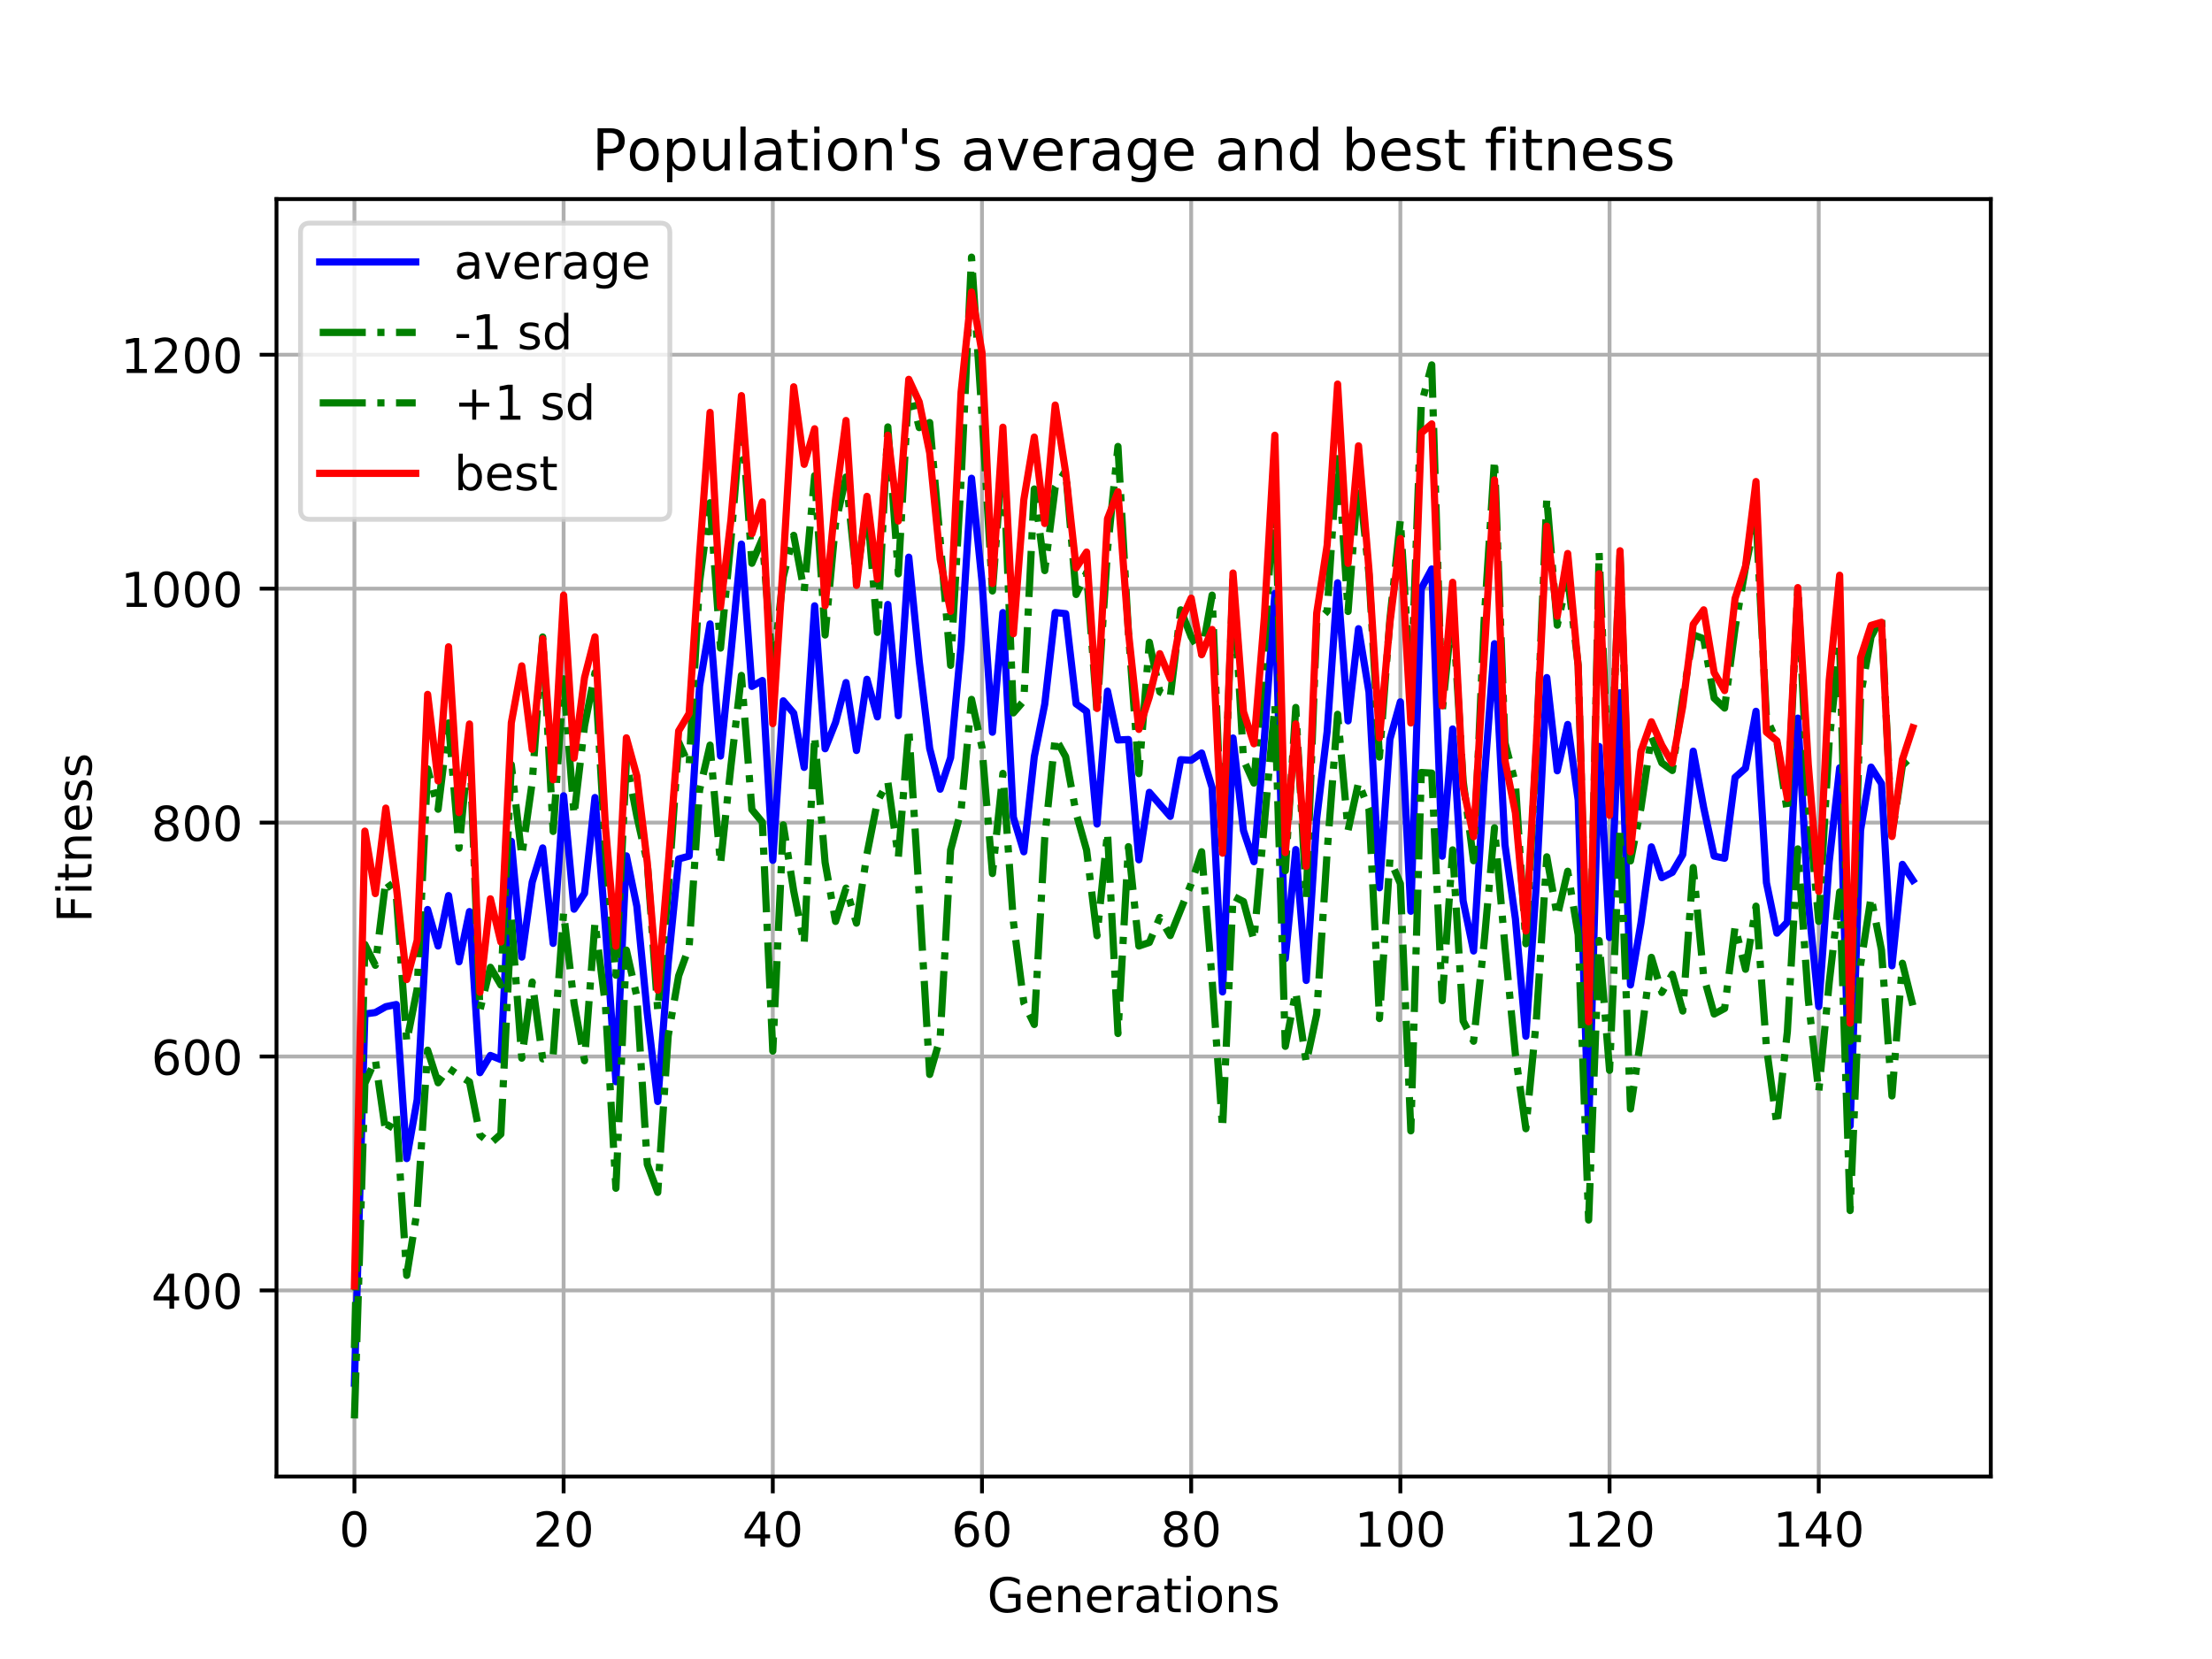 <?xml version="1.0" encoding="utf-8" standalone="no"?>
<!DOCTYPE svg PUBLIC "-//W3C//DTD SVG 1.1//EN"
  "http://www.w3.org/Graphics/SVG/1.1/DTD/svg11.dtd">
<!-- Created with matplotlib (https://matplotlib.org/) -->
<svg height="345.6pt" version="1.1" viewBox="0 0 460.8 345.6" width="460.8pt" xmlns="http://www.w3.org/2000/svg" xmlns:xlink="http://www.w3.org/1999/xlink">
 <defs>
  <style type="text/css">
*{stroke-linecap:butt;stroke-linejoin:round;}
  </style>
 </defs>
 <g id="figure_1">
  <g id="patch_1">
   <path d="M 0 345.6 
L 460.8 345.6 
L 460.8 0 
L 0 0 
z
" style="fill:#ffffff;"/>
  </g>
  <g id="axes_1">
   <g id="patch_2">
    <path d="M 57.6 307.584 
L 414.72 307.584 
L 414.72 41.472 
L 57.6 41.472 
z
" style="fill:#ffffff;"/>
   </g>
   <g id="matplotlib.axis_1">
    <g id="xtick_1">
     <g id="line2d_1">
      <path clip-path="url(#p1cf341d4d8)" d="M 73.833 307.584 
L 73.833 41.472 
" style="fill:none;stroke:#b0b0b0;stroke-linecap:square;stroke-width:0.8;"/>
     </g>
     <g id="line2d_2">
      <defs>
       <path d="M 0 0 
L 0 3.5 
" id="macea98704b" style="stroke:#000000;stroke-width:0.8;"/>
      </defs>
      <g>
       <use style="stroke:#000000;stroke-width:0.8;" x="73.833" xlink:href="#macea98704b" y="307.584"/>
      </g>
     </g>
     <g id="text_1">
      <!-- 0 -->
      <defs>
       <path d="M 31.781 66.406 
Q 24.172 66.406 20.328 58.906 
Q 16.5 51.422 16.5 36.375 
Q 16.5 21.391 20.328 13.891 
Q 24.172 6.391 31.781 6.391 
Q 39.453 6.391 43.281 13.891 
Q 47.125 21.391 47.125 36.375 
Q 47.125 51.422 43.281 58.906 
Q 39.453 66.406 31.781 66.406 
z
M 31.781 74.219 
Q 44.047 74.219 50.516 64.516 
Q 56.984 54.828 56.984 36.375 
Q 56.984 17.969 50.516 8.266 
Q 44.047 -1.422 31.781 -1.422 
Q 19.531 -1.422 13.062 8.266 
Q 6.594 17.969 6.594 36.375 
Q 6.594 54.828 13.062 64.516 
Q 19.531 74.219 31.781 74.219 
z
" id="DejaVuSans-48"/>
      </defs>
      <g transform="translate(70.651 322.182)scale(0.1 -0.1)">
       <use xlink:href="#DejaVuSans-48"/>
      </g>
     </g>
    </g>
    <g id="xtick_2">
     <g id="line2d_3">
      <path clip-path="url(#p1cf341d4d8)" d="M 117.411 307.584 
L 117.411 41.472 
" style="fill:none;stroke:#b0b0b0;stroke-linecap:square;stroke-width:0.8;"/>
     </g>
     <g id="line2d_4">
      <g>
       <use style="stroke:#000000;stroke-width:0.8;" x="117.411" xlink:href="#macea98704b" y="307.584"/>
      </g>
     </g>
     <g id="text_2">
      <!-- 20 -->
      <defs>
       <path d="M 19.188 8.297 
L 53.609 8.297 
L 53.609 0 
L 7.328 0 
L 7.328 8.297 
Q 12.938 14.109 22.625 23.891 
Q 32.328 33.688 34.812 36.531 
Q 39.547 41.844 41.422 45.531 
Q 43.312 49.219 43.312 52.781 
Q 43.312 58.594 39.234 62.25 
Q 35.156 65.922 28.609 65.922 
Q 23.969 65.922 18.812 64.312 
Q 13.672 62.703 7.812 59.422 
L 7.812 69.391 
Q 13.766 71.781 18.938 73 
Q 24.125 74.219 28.422 74.219 
Q 39.75 74.219 46.484 68.547 
Q 53.219 62.891 53.219 53.422 
Q 53.219 48.922 51.531 44.891 
Q 49.859 40.875 45.406 35.406 
Q 44.188 33.984 37.641 27.219 
Q 31.109 20.453 19.188 8.297 
z
" id="DejaVuSans-50"/>
      </defs>
      <g transform="translate(111.048 322.182)scale(0.1 -0.1)">
       <use xlink:href="#DejaVuSans-50"/>
       <use x="63.623" xlink:href="#DejaVuSans-48"/>
      </g>
     </g>
    </g>
    <g id="xtick_3">
     <g id="line2d_5">
      <path clip-path="url(#p1cf341d4d8)" d="M 160.988 307.584 
L 160.988 41.472 
" style="fill:none;stroke:#b0b0b0;stroke-linecap:square;stroke-width:0.8;"/>
     </g>
     <g id="line2d_6">
      <g>
       <use style="stroke:#000000;stroke-width:0.8;" x="160.988" xlink:href="#macea98704b" y="307.584"/>
      </g>
     </g>
     <g id="text_3">
      <!-- 40 -->
      <defs>
       <path d="M 37.797 64.312 
L 12.891 25.391 
L 37.797 25.391 
z
M 35.203 72.906 
L 47.609 72.906 
L 47.609 25.391 
L 58.016 25.391 
L 58.016 17.188 
L 47.609 17.188 
L 47.609 0 
L 37.797 0 
L 37.797 17.188 
L 4.891 17.188 
L 4.891 26.703 
z
" id="DejaVuSans-52"/>
      </defs>
      <g transform="translate(154.626 322.182)scale(0.1 -0.1)">
       <use xlink:href="#DejaVuSans-52"/>
       <use x="63.623" xlink:href="#DejaVuSans-48"/>
      </g>
     </g>
    </g>
    <g id="xtick_4">
     <g id="line2d_7">
      <path clip-path="url(#p1cf341d4d8)" d="M 204.566 307.584 
L 204.566 41.472 
" style="fill:none;stroke:#b0b0b0;stroke-linecap:square;stroke-width:0.8;"/>
     </g>
     <g id="line2d_8">
      <g>
       <use style="stroke:#000000;stroke-width:0.8;" x="204.566" xlink:href="#macea98704b" y="307.584"/>
      </g>
     </g>
     <g id="text_4">
      <!-- 60 -->
      <defs>
       <path d="M 33.016 40.375 
Q 26.375 40.375 22.484 35.828 
Q 18.609 31.297 18.609 23.391 
Q 18.609 15.531 22.484 10.953 
Q 26.375 6.391 33.016 6.391 
Q 39.656 6.391 43.531 10.953 
Q 47.406 15.531 47.406 23.391 
Q 47.406 31.297 43.531 35.828 
Q 39.656 40.375 33.016 40.375 
z
M 52.594 71.297 
L 52.594 62.312 
Q 48.875 64.062 45.094 64.984 
Q 41.312 65.922 37.594 65.922 
Q 27.828 65.922 22.672 59.328 
Q 17.531 52.734 16.797 39.406 
Q 19.672 43.656 24.016 45.922 
Q 28.375 48.188 33.594 48.188 
Q 44.578 48.188 50.953 41.516 
Q 57.328 34.859 57.328 23.391 
Q 57.328 12.156 50.688 5.359 
Q 44.047 -1.422 33.016 -1.422 
Q 20.359 -1.422 13.672 8.266 
Q 6.984 17.969 6.984 36.375 
Q 6.984 53.656 15.188 63.938 
Q 23.391 74.219 37.203 74.219 
Q 40.922 74.219 44.703 73.484 
Q 48.484 72.75 52.594 71.297 
z
" id="DejaVuSans-54"/>
      </defs>
      <g transform="translate(198.204 322.182)scale(0.1 -0.1)">
       <use xlink:href="#DejaVuSans-54"/>
       <use x="63.623" xlink:href="#DejaVuSans-48"/>
      </g>
     </g>
    </g>
    <g id="xtick_5">
     <g id="line2d_9">
      <path clip-path="url(#p1cf341d4d8)" d="M 248.144 307.584 
L 248.144 41.472 
" style="fill:none;stroke:#b0b0b0;stroke-linecap:square;stroke-width:0.8;"/>
     </g>
     <g id="line2d_10">
      <g>
       <use style="stroke:#000000;stroke-width:0.8;" x="248.144" xlink:href="#macea98704b" y="307.584"/>
      </g>
     </g>
     <g id="text_5">
      <!-- 80 -->
      <defs>
       <path d="M 31.781 34.625 
Q 24.75 34.625 20.719 30.859 
Q 16.703 27.094 16.703 20.516 
Q 16.703 13.922 20.719 10.156 
Q 24.75 6.391 31.781 6.391 
Q 38.812 6.391 42.859 10.172 
Q 46.922 13.969 46.922 20.516 
Q 46.922 27.094 42.891 30.859 
Q 38.875 34.625 31.781 34.625 
z
M 21.922 38.812 
Q 15.578 40.375 12.031 44.719 
Q 8.5 49.078 8.5 55.328 
Q 8.5 64.062 14.719 69.141 
Q 20.953 74.219 31.781 74.219 
Q 42.672 74.219 48.875 69.141 
Q 55.078 64.062 55.078 55.328 
Q 55.078 49.078 51.531 44.719 
Q 48 40.375 41.703 38.812 
Q 48.828 37.156 52.797 32.312 
Q 56.781 27.484 56.781 20.516 
Q 56.781 9.906 50.312 4.234 
Q 43.844 -1.422 31.781 -1.422 
Q 19.734 -1.422 13.25 4.234 
Q 6.781 9.906 6.781 20.516 
Q 6.781 27.484 10.781 32.312 
Q 14.797 37.156 21.922 38.812 
z
M 18.312 54.391 
Q 18.312 48.734 21.844 45.562 
Q 25.391 42.391 31.781 42.391 
Q 38.141 42.391 41.719 45.562 
Q 45.312 48.734 45.312 54.391 
Q 45.312 60.062 41.719 63.234 
Q 38.141 66.406 31.781 66.406 
Q 25.391 66.406 21.844 63.234 
Q 18.312 60.062 18.312 54.391 
z
" id="DejaVuSans-56"/>
      </defs>
      <g transform="translate(241.781 322.182)scale(0.1 -0.1)">
       <use xlink:href="#DejaVuSans-56"/>
       <use x="63.623" xlink:href="#DejaVuSans-48"/>
      </g>
     </g>
    </g>
    <g id="xtick_6">
     <g id="line2d_11">
      <path clip-path="url(#p1cf341d4d8)" d="M 291.722 307.584 
L 291.722 41.472 
" style="fill:none;stroke:#b0b0b0;stroke-linecap:square;stroke-width:0.8;"/>
     </g>
     <g id="line2d_12">
      <g>
       <use style="stroke:#000000;stroke-width:0.8;" x="291.722" xlink:href="#macea98704b" y="307.584"/>
      </g>
     </g>
     <g id="text_6">
      <!-- 100 -->
      <defs>
       <path d="M 12.406 8.297 
L 28.516 8.297 
L 28.516 63.922 
L 10.984 60.406 
L 10.984 69.391 
L 28.422 72.906 
L 38.281 72.906 
L 38.281 8.297 
L 54.391 8.297 
L 54.391 0 
L 12.406 0 
z
" id="DejaVuSans-49"/>
      </defs>
      <g transform="translate(282.178 322.182)scale(0.1 -0.1)">
       <use xlink:href="#DejaVuSans-49"/>
       <use x="63.623" xlink:href="#DejaVuSans-48"/>
       <use x="127.246" xlink:href="#DejaVuSans-48"/>
      </g>
     </g>
    </g>
    <g id="xtick_7">
     <g id="line2d_13">
      <path clip-path="url(#p1cf341d4d8)" d="M 335.299 307.584 
L 335.299 41.472 
" style="fill:none;stroke:#b0b0b0;stroke-linecap:square;stroke-width:0.8;"/>
     </g>
     <g id="line2d_14">
      <g>
       <use style="stroke:#000000;stroke-width:0.8;" x="335.299" xlink:href="#macea98704b" y="307.584"/>
      </g>
     </g>
     <g id="text_7">
      <!-- 120 -->
      <g transform="translate(325.756 322.182)scale(0.1 -0.1)">
       <use xlink:href="#DejaVuSans-49"/>
       <use x="63.623" xlink:href="#DejaVuSans-50"/>
       <use x="127.246" xlink:href="#DejaVuSans-48"/>
      </g>
     </g>
    </g>
    <g id="xtick_8">
     <g id="line2d_15">
      <path clip-path="url(#p1cf341d4d8)" d="M 378.877 307.584 
L 378.877 41.472 
" style="fill:none;stroke:#b0b0b0;stroke-linecap:square;stroke-width:0.8;"/>
     </g>
     <g id="line2d_16">
      <g>
       <use style="stroke:#000000;stroke-width:0.8;" x="378.877" xlink:href="#macea98704b" y="307.584"/>
      </g>
     </g>
     <g id="text_8">
      <!-- 140 -->
      <g transform="translate(369.334 322.182)scale(0.1 -0.1)">
       <use xlink:href="#DejaVuSans-49"/>
       <use x="63.623" xlink:href="#DejaVuSans-52"/>
       <use x="127.246" xlink:href="#DejaVuSans-48"/>
      </g>
     </g>
    </g>
    <g id="text_9">
     <!-- Generations -->
     <defs>
      <path d="M 59.516 10.406 
L 59.516 29.984 
L 43.406 29.984 
L 43.406 38.094 
L 69.281 38.094 
L 69.281 6.781 
Q 63.578 2.734 56.688 0.656 
Q 49.812 -1.422 42 -1.422 
Q 24.906 -1.422 15.25 8.562 
Q 5.609 18.562 5.609 36.375 
Q 5.609 54.25 15.25 64.234 
Q 24.906 74.219 42 74.219 
Q 49.125 74.219 55.547 72.453 
Q 61.969 70.703 67.391 67.281 
L 67.391 56.781 
Q 61.922 61.422 55.766 63.766 
Q 49.609 66.109 42.828 66.109 
Q 29.438 66.109 22.719 58.641 
Q 16.016 51.172 16.016 36.375 
Q 16.016 21.625 22.719 14.156 
Q 29.438 6.688 42.828 6.688 
Q 48.047 6.688 52.141 7.594 
Q 56.25 8.5 59.516 10.406 
z
" id="DejaVuSans-71"/>
      <path d="M 56.203 29.594 
L 56.203 25.203 
L 14.891 25.203 
Q 15.484 15.922 20.484 11.062 
Q 25.484 6.203 34.422 6.203 
Q 39.594 6.203 44.453 7.469 
Q 49.312 8.734 54.109 11.281 
L 54.109 2.781 
Q 49.266 0.734 44.188 -0.344 
Q 39.109 -1.422 33.891 -1.422 
Q 20.797 -1.422 13.156 6.188 
Q 5.516 13.812 5.516 26.812 
Q 5.516 40.234 12.766 48.109 
Q 20.016 56 32.328 56 
Q 43.359 56 49.781 48.891 
Q 56.203 41.797 56.203 29.594 
z
M 47.219 32.234 
Q 47.125 39.594 43.094 43.984 
Q 39.062 48.391 32.422 48.391 
Q 24.906 48.391 20.391 44.141 
Q 15.875 39.891 15.188 32.172 
z
" id="DejaVuSans-101"/>
      <path d="M 54.891 33.016 
L 54.891 0 
L 45.906 0 
L 45.906 32.719 
Q 45.906 40.484 42.875 44.328 
Q 39.844 48.188 33.797 48.188 
Q 26.516 48.188 22.312 43.547 
Q 18.109 38.922 18.109 30.906 
L 18.109 0 
L 9.078 0 
L 9.078 54.688 
L 18.109 54.688 
L 18.109 46.188 
Q 21.344 51.125 25.703 53.562 
Q 30.078 56 35.797 56 
Q 45.219 56 50.047 50.172 
Q 54.891 44.344 54.891 33.016 
z
" id="DejaVuSans-110"/>
      <path d="M 41.109 46.297 
Q 39.594 47.172 37.812 47.578 
Q 36.031 48 33.891 48 
Q 26.266 48 22.188 43.047 
Q 18.109 38.094 18.109 28.812 
L 18.109 0 
L 9.078 0 
L 9.078 54.688 
L 18.109 54.688 
L 18.109 46.188 
Q 20.953 51.172 25.484 53.578 
Q 30.031 56 36.531 56 
Q 37.453 56 38.578 55.875 
Q 39.703 55.766 41.062 55.516 
z
" id="DejaVuSans-114"/>
      <path d="M 34.281 27.484 
Q 23.391 27.484 19.188 25 
Q 14.984 22.516 14.984 16.5 
Q 14.984 11.719 18.141 8.906 
Q 21.297 6.109 26.703 6.109 
Q 34.188 6.109 38.703 11.406 
Q 43.219 16.703 43.219 25.484 
L 43.219 27.484 
z
M 52.203 31.203 
L 52.203 0 
L 43.219 0 
L 43.219 8.297 
Q 40.141 3.328 35.547 0.953 
Q 30.953 -1.422 24.312 -1.422 
Q 15.922 -1.422 10.953 3.297 
Q 6 8.016 6 15.922 
Q 6 25.141 12.172 29.828 
Q 18.359 34.516 30.609 34.516 
L 43.219 34.516 
L 43.219 35.406 
Q 43.219 41.609 39.141 45 
Q 35.062 48.391 27.688 48.391 
Q 23 48.391 18.547 47.266 
Q 14.109 46.141 10.016 43.891 
L 10.016 52.203 
Q 14.938 54.109 19.578 55.047 
Q 24.219 56 28.609 56 
Q 40.484 56 46.344 49.844 
Q 52.203 43.703 52.203 31.203 
z
" id="DejaVuSans-97"/>
      <path d="M 18.312 70.219 
L 18.312 54.688 
L 36.812 54.688 
L 36.812 47.703 
L 18.312 47.703 
L 18.312 18.016 
Q 18.312 11.328 20.141 9.422 
Q 21.969 7.516 27.594 7.516 
L 36.812 7.516 
L 36.812 0 
L 27.594 0 
Q 17.188 0 13.234 3.875 
Q 9.281 7.766 9.281 18.016 
L 9.281 47.703 
L 2.688 47.703 
L 2.688 54.688 
L 9.281 54.688 
L 9.281 70.219 
z
" id="DejaVuSans-116"/>
      <path d="M 9.422 54.688 
L 18.406 54.688 
L 18.406 0 
L 9.422 0 
z
M 9.422 75.984 
L 18.406 75.984 
L 18.406 64.594 
L 9.422 64.594 
z
" id="DejaVuSans-105"/>
      <path d="M 30.609 48.391 
Q 23.391 48.391 19.188 42.75 
Q 14.984 37.109 14.984 27.297 
Q 14.984 17.484 19.156 11.844 
Q 23.344 6.203 30.609 6.203 
Q 37.797 6.203 41.984 11.859 
Q 46.188 17.531 46.188 27.297 
Q 46.188 37.016 41.984 42.703 
Q 37.797 48.391 30.609 48.391 
z
M 30.609 56 
Q 42.328 56 49.016 48.375 
Q 55.719 40.766 55.719 27.297 
Q 55.719 13.875 49.016 6.219 
Q 42.328 -1.422 30.609 -1.422 
Q 18.844 -1.422 12.172 6.219 
Q 5.516 13.875 5.516 27.297 
Q 5.516 40.766 12.172 48.375 
Q 18.844 56 30.609 56 
z
" id="DejaVuSans-111"/>
      <path d="M 44.281 53.078 
L 44.281 44.578 
Q 40.484 46.531 36.375 47.5 
Q 32.281 48.484 27.875 48.484 
Q 21.188 48.484 17.844 46.438 
Q 14.5 44.391 14.5 40.281 
Q 14.5 37.156 16.891 35.375 
Q 19.281 33.594 26.516 31.984 
L 29.594 31.297 
Q 39.156 29.25 43.188 25.516 
Q 47.219 21.781 47.219 15.094 
Q 47.219 7.469 41.188 3.016 
Q 35.156 -1.422 24.609 -1.422 
Q 20.219 -1.422 15.453 -0.562 
Q 10.688 0.297 5.422 2 
L 5.422 11.281 
Q 10.406 8.688 15.234 7.391 
Q 20.062 6.109 24.812 6.109 
Q 31.156 6.109 34.562 8.281 
Q 37.984 10.453 37.984 14.406 
Q 37.984 18.062 35.516 20.016 
Q 33.062 21.969 24.703 23.781 
L 21.578 24.516 
Q 13.234 26.266 9.516 29.906 
Q 5.812 33.547 5.812 39.891 
Q 5.812 47.609 11.281 51.797 
Q 16.75 56 26.812 56 
Q 31.781 56 36.172 55.266 
Q 40.578 54.547 44.281 53.078 
z
" id="DejaVuSans-115"/>
     </defs>
     <g transform="translate(205.662 335.861)scale(0.1 -0.1)">
      <use xlink:href="#DejaVuSans-71"/>
      <use x="77.49" xlink:href="#DejaVuSans-101"/>
      <use x="139.014" xlink:href="#DejaVuSans-110"/>
      <use x="202.393" xlink:href="#DejaVuSans-101"/>
      <use x="263.916" xlink:href="#DejaVuSans-114"/>
      <use x="305.029" xlink:href="#DejaVuSans-97"/>
      <use x="366.309" xlink:href="#DejaVuSans-116"/>
      <use x="405.518" xlink:href="#DejaVuSans-105"/>
      <use x="433.301" xlink:href="#DejaVuSans-111"/>
      <use x="494.482" xlink:href="#DejaVuSans-110"/>
      <use x="557.861" xlink:href="#DejaVuSans-115"/>
     </g>
    </g>
   </g>
   <g id="matplotlib.axis_2">
    <g id="ytick_1">
     <g id="line2d_17">
      <path clip-path="url(#p1cf341d4d8)" d="M 57.6 268.821 
L 414.72 268.821 
" style="fill:none;stroke:#b0b0b0;stroke-linecap:square;stroke-width:0.8;"/>
     </g>
     <g id="line2d_18">
      <defs>
       <path d="M 0 0 
L -3.5 0 
" id="m661af0bba2" style="stroke:#000000;stroke-width:0.8;"/>
      </defs>
      <g>
       <use style="stroke:#000000;stroke-width:0.8;" x="57.6" xlink:href="#m661af0bba2" y="268.821"/>
      </g>
     </g>
     <g id="text_10">
      <!-- 400 -->
      <g transform="translate(31.512 272.62)scale(0.1 -0.1)">
       <use xlink:href="#DejaVuSans-52"/>
       <use x="63.623" xlink:href="#DejaVuSans-48"/>
       <use x="127.246" xlink:href="#DejaVuSans-48"/>
      </g>
     </g>
    </g>
    <g id="ytick_2">
     <g id="line2d_19">
      <path clip-path="url(#p1cf341d4d8)" d="M 57.6 220.09 
L 414.72 220.09 
" style="fill:none;stroke:#b0b0b0;stroke-linecap:square;stroke-width:0.8;"/>
     </g>
     <g id="line2d_20">
      <g>
       <use style="stroke:#000000;stroke-width:0.8;" x="57.6" xlink:href="#m661af0bba2" y="220.09"/>
      </g>
     </g>
     <g id="text_11">
      <!-- 600 -->
      <g transform="translate(31.512 223.889)scale(0.1 -0.1)">
       <use xlink:href="#DejaVuSans-54"/>
       <use x="63.623" xlink:href="#DejaVuSans-48"/>
       <use x="127.246" xlink:href="#DejaVuSans-48"/>
      </g>
     </g>
    </g>
    <g id="ytick_3">
     <g id="line2d_21">
      <path clip-path="url(#p1cf341d4d8)" d="M 57.6 171.358 
L 414.72 171.358 
" style="fill:none;stroke:#b0b0b0;stroke-linecap:square;stroke-width:0.8;"/>
     </g>
     <g id="line2d_22">
      <g>
       <use style="stroke:#000000;stroke-width:0.8;" x="57.6" xlink:href="#m661af0bba2" y="171.358"/>
      </g>
     </g>
     <g id="text_12">
      <!-- 800 -->
      <g transform="translate(31.512 175.158)scale(0.1 -0.1)">
       <use xlink:href="#DejaVuSans-56"/>
       <use x="63.623" xlink:href="#DejaVuSans-48"/>
       <use x="127.246" xlink:href="#DejaVuSans-48"/>
      </g>
     </g>
    </g>
    <g id="ytick_4">
     <g id="line2d_23">
      <path clip-path="url(#p1cf341d4d8)" d="M 57.6 122.627 
L 414.72 122.627 
" style="fill:none;stroke:#b0b0b0;stroke-linecap:square;stroke-width:0.8;"/>
     </g>
     <g id="line2d_24">
      <g>
       <use style="stroke:#000000;stroke-width:0.8;" x="57.6" xlink:href="#m661af0bba2" y="122.627"/>
      </g>
     </g>
     <g id="text_13">
      <!-- 1000 -->
      <g transform="translate(25.15 126.426)scale(0.1 -0.1)">
       <use xlink:href="#DejaVuSans-49"/>
       <use x="63.623" xlink:href="#DejaVuSans-48"/>
       <use x="127.246" xlink:href="#DejaVuSans-48"/>
       <use x="190.869" xlink:href="#DejaVuSans-48"/>
      </g>
     </g>
    </g>
    <g id="ytick_5">
     <g id="line2d_25">
      <path clip-path="url(#p1cf341d4d8)" d="M 57.6 73.896 
L 414.72 73.896 
" style="fill:none;stroke:#b0b0b0;stroke-linecap:square;stroke-width:0.8;"/>
     </g>
     <g id="line2d_26">
      <g>
       <use style="stroke:#000000;stroke-width:0.8;" x="57.6" xlink:href="#m661af0bba2" y="73.896"/>
      </g>
     </g>
     <g id="text_14">
      <!-- 1200 -->
      <g transform="translate(25.15 77.695)scale(0.1 -0.1)">
       <use xlink:href="#DejaVuSans-49"/>
       <use x="63.623" xlink:href="#DejaVuSans-50"/>
       <use x="127.246" xlink:href="#DejaVuSans-48"/>
       <use x="190.869" xlink:href="#DejaVuSans-48"/>
      </g>
     </g>
    </g>
    <g id="text_15">
     <!-- Fitness -->
     <defs>
      <path d="M 9.812 72.906 
L 51.703 72.906 
L 51.703 64.594 
L 19.672 64.594 
L 19.672 43.109 
L 48.578 43.109 
L 48.578 34.812 
L 19.672 34.812 
L 19.672 0 
L 9.812 0 
z
" id="DejaVuSans-70"/>
     </defs>
     <g transform="translate(19.07 192.202)rotate(-90)scale(0.1 -0.1)">
      <use xlink:href="#DejaVuSans-70"/>
      <use x="57.41" xlink:href="#DejaVuSans-105"/>
      <use x="85.193" xlink:href="#DejaVuSans-116"/>
      <use x="124.402" xlink:href="#DejaVuSans-110"/>
      <use x="187.781" xlink:href="#DejaVuSans-101"/>
      <use x="249.305" xlink:href="#DejaVuSans-115"/>
      <use x="301.404" xlink:href="#DejaVuSans-115"/>
     </g>
    </g>
   </g>
   <g id="line2d_27">
    <path clip-path="url(#p1cf341d4d8)" d="M 73.833 288.158 
L 76.012 211.229 
L 78.191 210.929 
L 80.369 209.712 
L 82.548 209.258 
L 84.727 241.351 
L 86.906 229.065 
L 89.085 189.466 
L 91.264 197.071 
L 93.443 186.565 
L 95.622 200.361 
L 97.801 189.9 
L 99.979 223.455 
L 102.158 219.867 
L 104.337 220.73 
L 106.516 175.26 
L 108.695 199.378 
L 110.874 183.75 
L 113.053 176.64 
L 115.232 196.526 
L 117.411 165.778 
L 119.589 189.4 
L 121.768 186.102 
L 123.947 166.137 
L 126.126 193.365 
L 128.305 225.34 
L 130.484 178.291 
L 132.663 188.786 
L 134.842 211.119 
L 137.021 229.46 
L 139.199 200.6 
L 141.378 178.941 
L 143.557 178.341 
L 145.736 142.877 
L 147.915 129.975 
L 150.094 157.496 
L 152.273 135.991 
L 154.452 113.348 
L 156.631 142.994 
L 158.809 141.764 
L 160.988 179.225 
L 163.167 145.997 
L 165.346 148.576 
L 167.525 159.86 
L 169.704 126.204 
L 171.883 155.977 
L 174.062 150.492 
L 176.241 142.191 
L 178.419 156.342 
L 180.598 141.511 
L 182.777 149.345 
L 184.956 125.922 
L 187.135 149.091 
L 189.314 116.068 
L 191.493 137.788 
L 193.672 155.924 
L 195.851 164.405 
L 198.029 157.834 
L 200.208 134.443 
L 202.387 99.632 
L 204.566 121.096 
L 206.745 152.541 
L 208.924 127.614 
L 211.103 170.245 
L 213.282 177.448 
L 215.461 157.642 
L 217.639 146.695 
L 219.818 127.602 
L 221.997 127.836 
L 224.176 146.624 
L 226.355 148.191 
L 228.534 171.664 
L 230.713 143.973 
L 232.892 154.153 
L 235.071 154.049 
L 237.249 179.117 
L 239.428 165.061 
L 243.786 170.068 
L 245.965 158.255 
L 248.144 158.379 
L 250.323 156.865 
L 252.502 164.064 
L 254.681 206.638 
L 256.859 153.739 
L 259.038 173.027 
L 261.217 179.502 
L 263.396 153.73 
L 265.575 123.609 
L 267.754 199.681 
L 269.933 176.978 
L 272.112 204.242 
L 274.291 170.523 
L 276.469 152.389 
L 278.648 121.408 
L 280.827 150.173 
L 283.006 130.971 
L 285.185 144.179 
L 287.364 184.94 
L 289.543 154.001 
L 291.722 146.205 
L 293.901 189.829 
L 296.079 122.6 
L 298.258 118.53 
L 300.437 178.359 
L 302.616 151.859 
L 304.795 187.659 
L 306.974 198.109 
L 309.153 163.097 
L 311.332 134.094 
L 313.511 175.953 
L 315.689 191.411 
L 317.868 215.866 
L 320.047 184.178 
L 322.226 141.153 
L 324.405 160.569 
L 326.584 150.918 
L 328.763 166.647 
L 330.942 235.822 
L 333.121 155.502 
L 335.299 195.305 
L 337.478 144.303 
L 339.657 205.181 
L 341.836 192.307 
L 344.015 176.42 
L 346.194 182.839 
L 348.373 181.731 
L 350.552 178.029 
L 352.731 156.479 
L 354.909 168.249 
L 357.088 178.339 
L 359.267 178.792 
L 361.446 161.948 
L 363.625 160.019 
L 365.804 148.177 
L 367.983 183.886 
L 370.162 194.391 
L 372.341 192.083 
L 374.519 149.599 
L 376.698 187.987 
L 378.877 209.684 
L 381.056 179.525 
L 383.235 159.956 
L 385.414 234.539 
L 387.593 172.939 
L 389.772 159.804 
L 391.951 163.243 
L 394.129 201.192 
L 396.308 180.061 
L 398.487 183.378 
L 398.487 183.378 
" style="fill:none;stroke:#0000ff;stroke-linecap:square;stroke-width:1.5;"/>
   </g>
   <g id="line2d_28">
    <path clip-path="url(#p1cf341d4d8)" d="M 73.833 295.488 
L 76.012 225.705 
L 78.191 220.77 
L 80.369 236.013 
L 82.548 232.146 
L 84.727 265.684 
L 86.906 252.128 
L 89.085 218.766 
L 91.264 225.563 
L 93.443 222.527 
L 95.622 224.026 
L 97.801 225.374 
L 99.979 236.438 
L 102.158 238.228 
L 104.337 236.264 
L 106.516 191.221 
L 108.695 220.438 
L 110.874 204.571 
L 113.053 220.584 
L 115.232 219.849 
L 117.411 190.145 
L 119.589 208.995 
L 121.768 220.969 
L 123.947 192.142 
L 126.126 209.462 
L 128.305 247.533 
L 130.484 197.926 
L 132.663 207.583 
L 134.842 242.551 
L 137.021 248.393 
L 139.199 215.769 
L 141.378 203.282 
L 143.557 197.275 
L 145.736 164.573 
L 147.915 155.222 
L 150.094 179.98 
L 152.273 159.507 
L 154.452 140.701 
L 156.631 168.647 
L 158.809 171.269 
L 160.988 218.953 
L 163.167 171.834 
L 165.346 185.631 
L 167.525 196.602 
L 169.704 153.318 
L 171.883 179.669 
L 174.062 191.949 
L 176.241 185.006 
L 178.419 192.308 
L 180.598 177.961 
L 182.777 166.956 
L 184.956 162.911 
L 187.135 178.636 
L 189.314 151.739 
L 191.493 186.495 
L 193.672 223.829 
L 195.851 216.301 
L 198.029 177.071 
L 200.208 168.846 
L 202.387 145.695 
L 204.566 155.668 
L 206.745 181.971 
L 208.924 161.111 
L 211.103 191.982 
L 213.282 208.897 
L 215.461 213.42 
L 217.639 174.527 
L 219.818 153.688 
L 221.997 157.628 
L 224.176 169.406 
L 226.355 177.083 
L 228.534 194.924 
L 230.713 173.402 
L 232.892 215.298 
L 235.071 176.373 
L 237.249 197.076 
L 239.428 196.331 
L 241.607 191.121 
L 243.786 194.896 
L 248.144 184.113 
L 250.323 177.435 
L 252.502 204.15 
L 254.681 235.106 
L 256.859 186.678 
L 259.038 187.807 
L 261.217 195.873 
L 265.575 146.944 
L 267.754 217.973 
L 269.933 206.584 
L 272.112 221.362 
L 274.291 211.293 
L 276.469 177.466 
L 278.648 148.8 
L 280.827 172.97 
L 283.006 162.991 
L 285.185 168.668 
L 287.364 212.175 
L 289.543 178.999 
L 291.722 184.079 
L 293.901 235.575 
L 296.079 160.92 
L 298.258 161.049 
L 300.437 208.46 
L 302.616 177.045 
L 304.795 212.683 
L 306.974 216.911 
L 309.153 196.536 
L 311.332 172.439 
L 313.511 197.175 
L 315.689 219.654 
L 317.868 235.132 
L 320.047 212.52 
L 322.226 178.488 
L 324.405 190.895 
L 326.584 181.496 
L 328.763 194.734 
L 330.942 254.154 
L 333.121 195.927 
L 335.299 222.964 
L 337.478 172.89 
L 339.657 231.013 
L 341.836 216.277 
L 344.015 199.433 
L 346.194 206.748 
L 348.373 202.955 
L 350.552 210.626 
L 352.731 180.728 
L 354.909 203.433 
L 357.088 211.239 
L 359.267 210.079 
L 361.446 193.067 
L 363.625 201.919 
L 365.804 188.769 
L 367.983 218.17 
L 370.162 234.333 
L 372.341 214.928 
L 374.519 176.84 
L 376.698 208.201 
L 378.877 227.429 
L 381.056 204.701 
L 383.235 185.815 
L 385.414 252.173 
L 387.593 201.001 
L 389.772 186.929 
L 391.951 197.912 
L 394.129 228.307 
L 396.308 200.661 
L 398.487 209.441 
L 398.487 209.441 
" style="fill:none;stroke:#008000;stroke-dasharray:9.6,2.4,1.5,2.4;stroke-dashoffset:0;stroke-width:1.5;"/>
   </g>
   <g id="line2d_29">
    <path clip-path="url(#p1cf341d4d8)" d="M 73.833 280.828 
L 76.012 196.752 
L 78.191 201.089 
L 80.369 183.411 
L 82.548 186.37 
L 84.727 217.018 
L 86.906 206.002 
L 89.085 160.166 
L 91.264 168.578 
L 93.443 150.602 
L 95.622 176.697 
L 97.801 154.426 
L 99.979 210.473 
L 102.158 201.505 
L 104.337 205.195 
L 106.516 159.3 
L 108.695 178.318 
L 110.874 162.929 
L 113.053 132.697 
L 115.232 173.202 
L 117.411 141.412 
L 119.589 169.805 
L 121.768 151.235 
L 123.947 140.132 
L 126.126 177.269 
L 128.305 203.148 
L 130.484 158.656 
L 132.663 169.988 
L 134.842 179.687 
L 137.021 210.526 
L 139.199 185.43 
L 141.378 154.601 
L 143.557 159.406 
L 145.736 121.181 
L 147.915 104.728 
L 150.094 135.013 
L 152.273 112.476 
L 154.452 85.994 
L 156.631 117.342 
L 158.809 112.258 
L 160.988 139.496 
L 163.167 120.161 
L 165.346 111.521 
L 167.525 123.117 
L 169.704 99.091 
L 171.883 132.284 
L 174.062 109.036 
L 176.241 99.376 
L 178.419 120.376 
L 180.598 105.062 
L 182.777 131.733 
L 184.956 88.932 
L 187.135 119.546 
L 189.314 80.397 
L 191.493 89.08 
L 193.672 88.018 
L 195.851 112.509 
L 198.029 138.597 
L 200.208 100.039 
L 202.387 53.568 
L 204.566 86.523 
L 206.745 123.111 
L 208.924 94.117 
L 211.103 148.509 
L 213.282 145.999 
L 215.461 101.865 
L 217.639 118.863 
L 219.818 101.516 
L 221.997 98.044 
L 224.176 123.842 
L 226.355 119.299 
L 228.534 148.404 
L 230.713 114.543 
L 232.892 93.007 
L 235.071 131.726 
L 237.249 161.158 
L 239.428 133.791 
L 241.607 144.12 
L 243.786 145.24 
L 245.965 127.043 
L 248.144 132.645 
L 250.323 136.296 
L 252.502 123.978 
L 254.681 178.171 
L 256.859 120.8 
L 259.038 158.247 
L 261.217 163.132 
L 263.396 135.443 
L 265.575 100.274 
L 267.754 181.389 
L 269.933 147.373 
L 272.112 187.121 
L 274.291 129.754 
L 276.469 127.312 
L 278.648 94.015 
L 280.827 127.377 
L 283.006 98.95 
L 285.185 119.69 
L 287.364 157.705 
L 289.543 129.002 
L 291.722 108.33 
L 293.901 144.082 
L 296.079 84.28 
L 298.258 76.011 
L 300.437 148.258 
L 302.616 126.673 
L 304.795 162.635 
L 306.974 179.307 
L 309.153 129.658 
L 311.332 95.749 
L 313.511 154.732 
L 315.689 163.168 
L 317.868 196.601 
L 320.047 155.835 
L 322.226 103.818 
L 324.405 130.244 
L 326.584 120.341 
L 328.763 138.56 
L 330.942 217.49 
L 333.121 115.076 
L 335.299 167.646 
L 337.478 115.715 
L 339.657 179.349 
L 341.836 168.337 
L 344.015 153.407 
L 346.194 158.929 
L 348.373 160.506 
L 350.552 145.432 
L 352.731 132.231 
L 354.909 133.064 
L 357.088 145.438 
L 359.267 147.505 
L 361.446 130.828 
L 363.625 118.119 
L 365.804 107.585 
L 367.983 149.602 
L 370.162 154.449 
L 372.341 169.238 
L 374.519 122.358 
L 376.698 167.773 
L 378.877 191.938 
L 381.056 154.349 
L 383.235 134.097 
L 385.414 216.905 
L 387.593 144.877 
L 389.772 132.679 
L 391.951 128.574 
L 394.129 174.078 
L 396.308 159.461 
L 398.487 157.315 
L 398.487 157.315 
" style="fill:none;stroke:#008000;stroke-dasharray:9.6,2.4,1.5,2.4;stroke-dashoffset:0;stroke-width:1.5;"/>
   </g>
   <g id="line2d_30">
    <path clip-path="url(#p1cf341d4d8)" d="M 73.833 267.91 
L 76.012 173.139 
L 78.191 186.157 
L 80.369 168.344 
L 82.548 184.611 
L 84.727 204.054 
L 86.906 195.886 
L 89.085 144.651 
L 91.264 162.671 
L 93.443 134.742 
L 95.622 169.271 
L 97.801 150.821 
L 99.979 206.708 
L 102.158 187.245 
L 104.337 196.235 
L 106.516 150.575 
L 108.695 138.711 
L 110.874 156.1 
L 113.053 133.079 
L 115.232 162.44 
L 117.411 123.991 
L 119.589 157.911 
L 121.768 141.173 
L 123.947 132.67 
L 126.126 172.276 
L 128.305 197.115 
L 130.484 153.702 
L 132.663 161.625 
L 134.842 179.685 
L 137.021 206.274 
L 139.199 180.145 
L 141.378 152.267 
L 143.557 148.62 
L 145.736 115.501 
L 147.915 85.912 
L 150.094 126.45 
L 152.273 108.263 
L 154.452 82.415 
L 156.631 111.196 
L 158.809 104.564 
L 160.988 150.748 
L 163.167 117.224 
L 165.346 80.578 
L 167.525 96.732 
L 169.704 89.322 
L 171.883 126.174 
L 174.062 104.11 
L 176.241 87.595 
L 178.419 121.95 
L 180.598 103.399 
L 182.777 120.642 
L 184.956 90.657 
L 187.135 108.532 
L 189.314 79.023 
L 191.493 83.744 
L 193.672 94.346 
L 195.851 116.513 
L 198.029 127.349 
L 200.208 81.741 
L 202.387 60.828 
L 204.566 73.406 
L 206.745 121.566 
L 208.924 88.996 
L 211.103 132.021 
L 213.282 104.104 
L 215.461 91.055 
L 217.639 109.056 
L 219.818 84.382 
L 221.997 98.44 
L 224.176 118.303 
L 226.355 115 
L 228.534 147.587 
L 230.713 108.066 
L 232.892 102.438 
L 235.071 131.658 
L 237.249 151.944 
L 239.428 145.192 
L 241.607 136.173 
L 243.786 141.384 
L 245.965 129.518 
L 248.144 124.604 
L 250.323 136.381 
L 252.502 131.134 
L 254.681 177.731 
L 256.859 119.374 
L 259.038 148.26 
L 261.217 154.938 
L 263.396 128.473 
L 265.575 90.673 
L 267.754 177.609 
L 269.933 150.808 
L 272.112 180.477 
L 274.291 127.725 
L 276.469 113.573 
L 278.648 80.012 
L 280.827 117.366 
L 283.006 92.878 
L 285.185 118.782 
L 287.364 153.71 
L 289.543 129.726 
L 291.722 112.183 
L 293.901 150.605 
L 296.079 90.189 
L 298.258 88.306 
L 300.437 147.032 
L 302.616 121.306 
L 304.795 163.92 
L 306.974 174.301 
L 311.332 99.973 
L 313.511 158.435 
L 315.689 169.339 
L 317.868 193.951 
L 320.047 154.834 
L 322.226 109.623 
L 324.405 128.364 
L 326.584 115.304 
L 328.763 138.831 
L 330.942 212.86 
L 333.121 119.529 
L 335.299 169.851 
L 337.478 114.732 
L 339.657 177.464 
L 341.836 156.519 
L 344.015 150.361 
L 346.194 155.256 
L 348.373 158.977 
L 350.552 147.131 
L 352.731 130.058 
L 354.909 127.04 
L 357.088 140.128 
L 359.267 143.853 
L 361.446 124.67 
L 363.625 118.005 
L 365.804 100.315 
L 367.983 152.521 
L 370.162 154.326 
L 372.341 166.319 
L 374.519 122.406 
L 376.698 159.224 
L 378.877 185.695 
L 381.056 141.732 
L 383.235 119.829 
L 385.414 213.157 
L 387.593 137.008 
L 389.772 130.279 
L 391.951 129.632 
L 394.129 174.255 
L 396.308 158.213 
L 398.487 151.588 
L 398.487 151.588 
" style="fill:none;stroke:#ff0000;stroke-linecap:square;stroke-width:1.5;"/>
   </g>
   <g id="patch_3">
    <path d="M 57.6 307.584 
L 57.6 41.472 
" style="fill:none;stroke:#000000;stroke-linecap:square;stroke-linejoin:miter;stroke-width:0.8;"/>
   </g>
   <g id="patch_4">
    <path d="M 414.72 307.584 
L 414.72 41.472 
" style="fill:none;stroke:#000000;stroke-linecap:square;stroke-linejoin:miter;stroke-width:0.8;"/>
   </g>
   <g id="patch_5">
    <path d="M 57.6 307.584 
L 414.72 307.584 
" style="fill:none;stroke:#000000;stroke-linecap:square;stroke-linejoin:miter;stroke-width:0.8;"/>
   </g>
   <g id="patch_6">
    <path d="M 57.6 41.472 
L 414.72 41.472 
" style="fill:none;stroke:#000000;stroke-linecap:square;stroke-linejoin:miter;stroke-width:0.8;"/>
   </g>
   <g id="text_16">
    <!-- Population's average and best fitness -->
    <defs>
     <path d="M 19.672 64.797 
L 19.672 37.406 
L 32.078 37.406 
Q 38.969 37.406 42.719 40.969 
Q 46.484 44.531 46.484 51.125 
Q 46.484 57.672 42.719 61.234 
Q 38.969 64.797 32.078 64.797 
z
M 9.812 72.906 
L 32.078 72.906 
Q 44.344 72.906 50.609 67.359 
Q 56.891 61.812 56.891 51.125 
Q 56.891 40.328 50.609 34.812 
Q 44.344 29.297 32.078 29.297 
L 19.672 29.297 
L 19.672 0 
L 9.812 0 
z
" id="DejaVuSans-80"/>
     <path d="M 18.109 8.203 
L 18.109 -20.797 
L 9.078 -20.797 
L 9.078 54.688 
L 18.109 54.688 
L 18.109 46.391 
Q 20.953 51.266 25.266 53.625 
Q 29.594 56 35.594 56 
Q 45.562 56 51.781 48.094 
Q 58.016 40.188 58.016 27.297 
Q 58.016 14.406 51.781 6.484 
Q 45.562 -1.422 35.594 -1.422 
Q 29.594 -1.422 25.266 0.953 
Q 20.953 3.328 18.109 8.203 
z
M 48.688 27.297 
Q 48.688 37.203 44.609 42.844 
Q 40.531 48.484 33.406 48.484 
Q 26.266 48.484 22.188 42.844 
Q 18.109 37.203 18.109 27.297 
Q 18.109 17.391 22.188 11.75 
Q 26.266 6.109 33.406 6.109 
Q 40.531 6.109 44.609 11.75 
Q 48.688 17.391 48.688 27.297 
z
" id="DejaVuSans-112"/>
     <path d="M 8.5 21.578 
L 8.5 54.688 
L 17.484 54.688 
L 17.484 21.922 
Q 17.484 14.156 20.5 10.266 
Q 23.531 6.391 29.594 6.391 
Q 36.859 6.391 41.078 11.031 
Q 45.312 15.672 45.312 23.688 
L 45.312 54.688 
L 54.297 54.688 
L 54.297 0 
L 45.312 0 
L 45.312 8.406 
Q 42.047 3.422 37.719 1 
Q 33.406 -1.422 27.688 -1.422 
Q 18.266 -1.422 13.375 4.438 
Q 8.5 10.297 8.5 21.578 
z
M 31.109 56 
z
" id="DejaVuSans-117"/>
     <path d="M 9.422 75.984 
L 18.406 75.984 
L 18.406 0 
L 9.422 0 
z
" id="DejaVuSans-108"/>
     <path d="M 17.922 72.906 
L 17.922 45.797 
L 9.625 45.797 
L 9.625 72.906 
z
" id="DejaVuSans-39"/>
     <path id="DejaVuSans-32"/>
     <path d="M 2.984 54.688 
L 12.5 54.688 
L 29.594 8.797 
L 46.688 54.688 
L 56.203 54.688 
L 35.688 0 
L 23.484 0 
z
" id="DejaVuSans-118"/>
     <path d="M 45.406 27.984 
Q 45.406 37.75 41.375 43.109 
Q 37.359 48.484 30.078 48.484 
Q 22.859 48.484 18.828 43.109 
Q 14.797 37.75 14.797 27.984 
Q 14.797 18.266 18.828 12.891 
Q 22.859 7.516 30.078 7.516 
Q 37.359 7.516 41.375 12.891 
Q 45.406 18.266 45.406 27.984 
z
M 54.391 6.781 
Q 54.391 -7.172 48.188 -13.984 
Q 42 -20.797 29.203 -20.797 
Q 24.469 -20.797 20.266 -20.094 
Q 16.062 -19.391 12.109 -17.922 
L 12.109 -9.188 
Q 16.062 -11.328 19.922 -12.344 
Q 23.781 -13.375 27.781 -13.375 
Q 36.625 -13.375 41.016 -8.766 
Q 45.406 -4.156 45.406 5.172 
L 45.406 9.625 
Q 42.625 4.781 38.281 2.391 
Q 33.938 0 27.875 0 
Q 17.828 0 11.672 7.656 
Q 5.516 15.328 5.516 27.984 
Q 5.516 40.672 11.672 48.328 
Q 17.828 56 27.875 56 
Q 33.938 56 38.281 53.609 
Q 42.625 51.219 45.406 46.391 
L 45.406 54.688 
L 54.391 54.688 
z
" id="DejaVuSans-103"/>
     <path d="M 45.406 46.391 
L 45.406 75.984 
L 54.391 75.984 
L 54.391 0 
L 45.406 0 
L 45.406 8.203 
Q 42.578 3.328 38.25 0.953 
Q 33.938 -1.422 27.875 -1.422 
Q 17.969 -1.422 11.734 6.484 
Q 5.516 14.406 5.516 27.297 
Q 5.516 40.188 11.734 48.094 
Q 17.969 56 27.875 56 
Q 33.938 56 38.25 53.625 
Q 42.578 51.266 45.406 46.391 
z
M 14.797 27.297 
Q 14.797 17.391 18.875 11.75 
Q 22.953 6.109 30.078 6.109 
Q 37.203 6.109 41.297 11.75 
Q 45.406 17.391 45.406 27.297 
Q 45.406 37.203 41.297 42.844 
Q 37.203 48.484 30.078 48.484 
Q 22.953 48.484 18.875 42.844 
Q 14.797 37.203 14.797 27.297 
z
" id="DejaVuSans-100"/>
     <path d="M 48.688 27.297 
Q 48.688 37.203 44.609 42.844 
Q 40.531 48.484 33.406 48.484 
Q 26.266 48.484 22.188 42.844 
Q 18.109 37.203 18.109 27.297 
Q 18.109 17.391 22.188 11.75 
Q 26.266 6.109 33.406 6.109 
Q 40.531 6.109 44.609 11.75 
Q 48.688 17.391 48.688 27.297 
z
M 18.109 46.391 
Q 20.953 51.266 25.266 53.625 
Q 29.594 56 35.594 56 
Q 45.562 56 51.781 48.094 
Q 58.016 40.188 58.016 27.297 
Q 58.016 14.406 51.781 6.484 
Q 45.562 -1.422 35.594 -1.422 
Q 29.594 -1.422 25.266 0.953 
Q 20.953 3.328 18.109 8.203 
L 18.109 0 
L 9.078 0 
L 9.078 75.984 
L 18.109 75.984 
z
" id="DejaVuSans-98"/>
     <path d="M 37.109 75.984 
L 37.109 68.5 
L 28.516 68.5 
Q 23.688 68.5 21.797 66.547 
Q 19.922 64.594 19.922 59.516 
L 19.922 54.688 
L 34.719 54.688 
L 34.719 47.703 
L 19.922 47.703 
L 19.922 0 
L 10.891 0 
L 10.891 47.703 
L 2.297 47.703 
L 2.297 54.688 
L 10.891 54.688 
L 10.891 58.5 
Q 10.891 67.625 15.141 71.797 
Q 19.391 75.984 28.609 75.984 
z
" id="DejaVuSans-102"/>
    </defs>
    <g transform="translate(123.315 35.472)scale(0.12 -0.12)">
     <use xlink:href="#DejaVuSans-80"/>
     <use x="60.256" xlink:href="#DejaVuSans-111"/>
     <use x="121.438" xlink:href="#DejaVuSans-112"/>
     <use x="184.914" xlink:href="#DejaVuSans-117"/>
     <use x="248.293" xlink:href="#DejaVuSans-108"/>
     <use x="276.076" xlink:href="#DejaVuSans-97"/>
     <use x="337.355" xlink:href="#DejaVuSans-116"/>
     <use x="376.564" xlink:href="#DejaVuSans-105"/>
     <use x="404.348" xlink:href="#DejaVuSans-111"/>
     <use x="465.529" xlink:href="#DejaVuSans-110"/>
     <use x="528.908" xlink:href="#DejaVuSans-39"/>
     <use x="556.398" xlink:href="#DejaVuSans-115"/>
     <use x="608.498" xlink:href="#DejaVuSans-32"/>
     <use x="640.285" xlink:href="#DejaVuSans-97"/>
     <use x="701.564" xlink:href="#DejaVuSans-118"/>
     <use x="760.744" xlink:href="#DejaVuSans-101"/>
     <use x="822.268" xlink:href="#DejaVuSans-114"/>
     <use x="863.381" xlink:href="#DejaVuSans-97"/>
     <use x="924.66" xlink:href="#DejaVuSans-103"/>
     <use x="988.137" xlink:href="#DejaVuSans-101"/>
     <use x="1049.66" xlink:href="#DejaVuSans-32"/>
     <use x="1081.447" xlink:href="#DejaVuSans-97"/>
     <use x="1142.727" xlink:href="#DejaVuSans-110"/>
     <use x="1206.105" xlink:href="#DejaVuSans-100"/>
     <use x="1269.582" xlink:href="#DejaVuSans-32"/>
     <use x="1301.369" xlink:href="#DejaVuSans-98"/>
     <use x="1364.846" xlink:href="#DejaVuSans-101"/>
     <use x="1426.369" xlink:href="#DejaVuSans-115"/>
     <use x="1478.469" xlink:href="#DejaVuSans-116"/>
     <use x="1517.678" xlink:href="#DejaVuSans-32"/>
     <use x="1549.465" xlink:href="#DejaVuSans-102"/>
     <use x="1584.67" xlink:href="#DejaVuSans-105"/>
     <use x="1612.453" xlink:href="#DejaVuSans-116"/>
     <use x="1651.662" xlink:href="#DejaVuSans-110"/>
     <use x="1715.041" xlink:href="#DejaVuSans-101"/>
     <use x="1776.564" xlink:href="#DejaVuSans-115"/>
     <use x="1828.664" xlink:href="#DejaVuSans-115"/>
    </g>
   </g>
   <g id="legend_1">
    <g id="patch_7">
     <path d="M 64.6 108.184 
L 137.541 108.184 
Q 139.541 108.184 139.541 106.184 
L 139.541 48.472 
Q 139.541 46.472 137.541 46.472 
L 64.6 46.472 
Q 62.6 46.472 62.6 48.472 
L 62.6 106.184 
Q 62.6 108.184 64.6 108.184 
z
" style="fill:#ffffff;opacity:0.8;stroke:#cccccc;stroke-linejoin:miter;"/>
    </g>
    <g id="line2d_31">
     <path d="M 66.6 54.57 
L 86.6 54.57 
" style="fill:none;stroke:#0000ff;stroke-linecap:square;stroke-width:1.5;"/>
    </g>
    <g id="line2d_32"/>
    <g id="text_17">
     <!-- average -->
     <g transform="translate(94.6 58.07)scale(0.1 -0.1)">
      <use xlink:href="#DejaVuSans-97"/>
      <use x="61.279" xlink:href="#DejaVuSans-118"/>
      <use x="120.459" xlink:href="#DejaVuSans-101"/>
      <use x="181.982" xlink:href="#DejaVuSans-114"/>
      <use x="223.096" xlink:href="#DejaVuSans-97"/>
      <use x="284.375" xlink:href="#DejaVuSans-103"/>
      <use x="347.852" xlink:href="#DejaVuSans-101"/>
     </g>
    </g>
    <g id="line2d_33">
     <path d="M 66.6 69.249 
L 86.6 69.249 
" style="fill:none;stroke:#008000;stroke-dasharray:9.6,2.4,1.5,2.4;stroke-dashoffset:0;stroke-width:1.5;"/>
    </g>
    <g id="line2d_34"/>
    <g id="text_18">
     <!-- -1 sd -->
     <defs>
      <path d="M 4.891 31.391 
L 31.203 31.391 
L 31.203 23.391 
L 4.891 23.391 
z
" id="DejaVuSans-45"/>
     </defs>
     <g transform="translate(94.6 72.749)scale(0.1 -0.1)">
      <use xlink:href="#DejaVuSans-45"/>
      <use x="36.084" xlink:href="#DejaVuSans-49"/>
      <use x="99.707" xlink:href="#DejaVuSans-32"/>
      <use x="131.494" xlink:href="#DejaVuSans-115"/>
      <use x="183.594" xlink:href="#DejaVuSans-100"/>
     </g>
    </g>
    <g id="line2d_35">
     <path d="M 66.6 83.927 
L 86.6 83.927 
" style="fill:none;stroke:#008000;stroke-dasharray:9.6,2.4,1.5,2.4;stroke-dashoffset:0;stroke-width:1.5;"/>
    </g>
    <g id="line2d_36"/>
    <g id="text_19">
     <!-- +1 sd -->
     <defs>
      <path d="M 46 62.703 
L 46 35.5 
L 73.188 35.5 
L 73.188 27.203 
L 46 27.203 
L 46 0 
L 37.797 0 
L 37.797 27.203 
L 10.594 27.203 
L 10.594 35.5 
L 37.797 35.5 
L 37.797 62.703 
z
" id="DejaVuSans-43"/>
     </defs>
     <g transform="translate(94.6 87.427)scale(0.1 -0.1)">
      <use xlink:href="#DejaVuSans-43"/>
      <use x="83.789" xlink:href="#DejaVuSans-49"/>
      <use x="147.412" xlink:href="#DejaVuSans-32"/>
      <use x="179.199" xlink:href="#DejaVuSans-115"/>
      <use x="231.299" xlink:href="#DejaVuSans-100"/>
     </g>
    </g>
    <g id="line2d_37">
     <path d="M 66.6 98.605 
L 86.6 98.605 
" style="fill:none;stroke:#ff0000;stroke-linecap:square;stroke-width:1.5;"/>
    </g>
    <g id="line2d_38"/>
    <g id="text_20">
     <!-- best -->
     <g transform="translate(94.6 102.105)scale(0.1 -0.1)">
      <use xlink:href="#DejaVuSans-98"/>
      <use x="63.477" xlink:href="#DejaVuSans-101"/>
      <use x="125" xlink:href="#DejaVuSans-115"/>
      <use x="177.1" xlink:href="#DejaVuSans-116"/>
     </g>
    </g>
   </g>
  </g>
 </g>
 <defs>
  <clipPath id="p1cf341d4d8">
   <rect height="266.112" width="357.12" x="57.6" y="41.472"/>
  </clipPath>
 </defs>
</svg>
